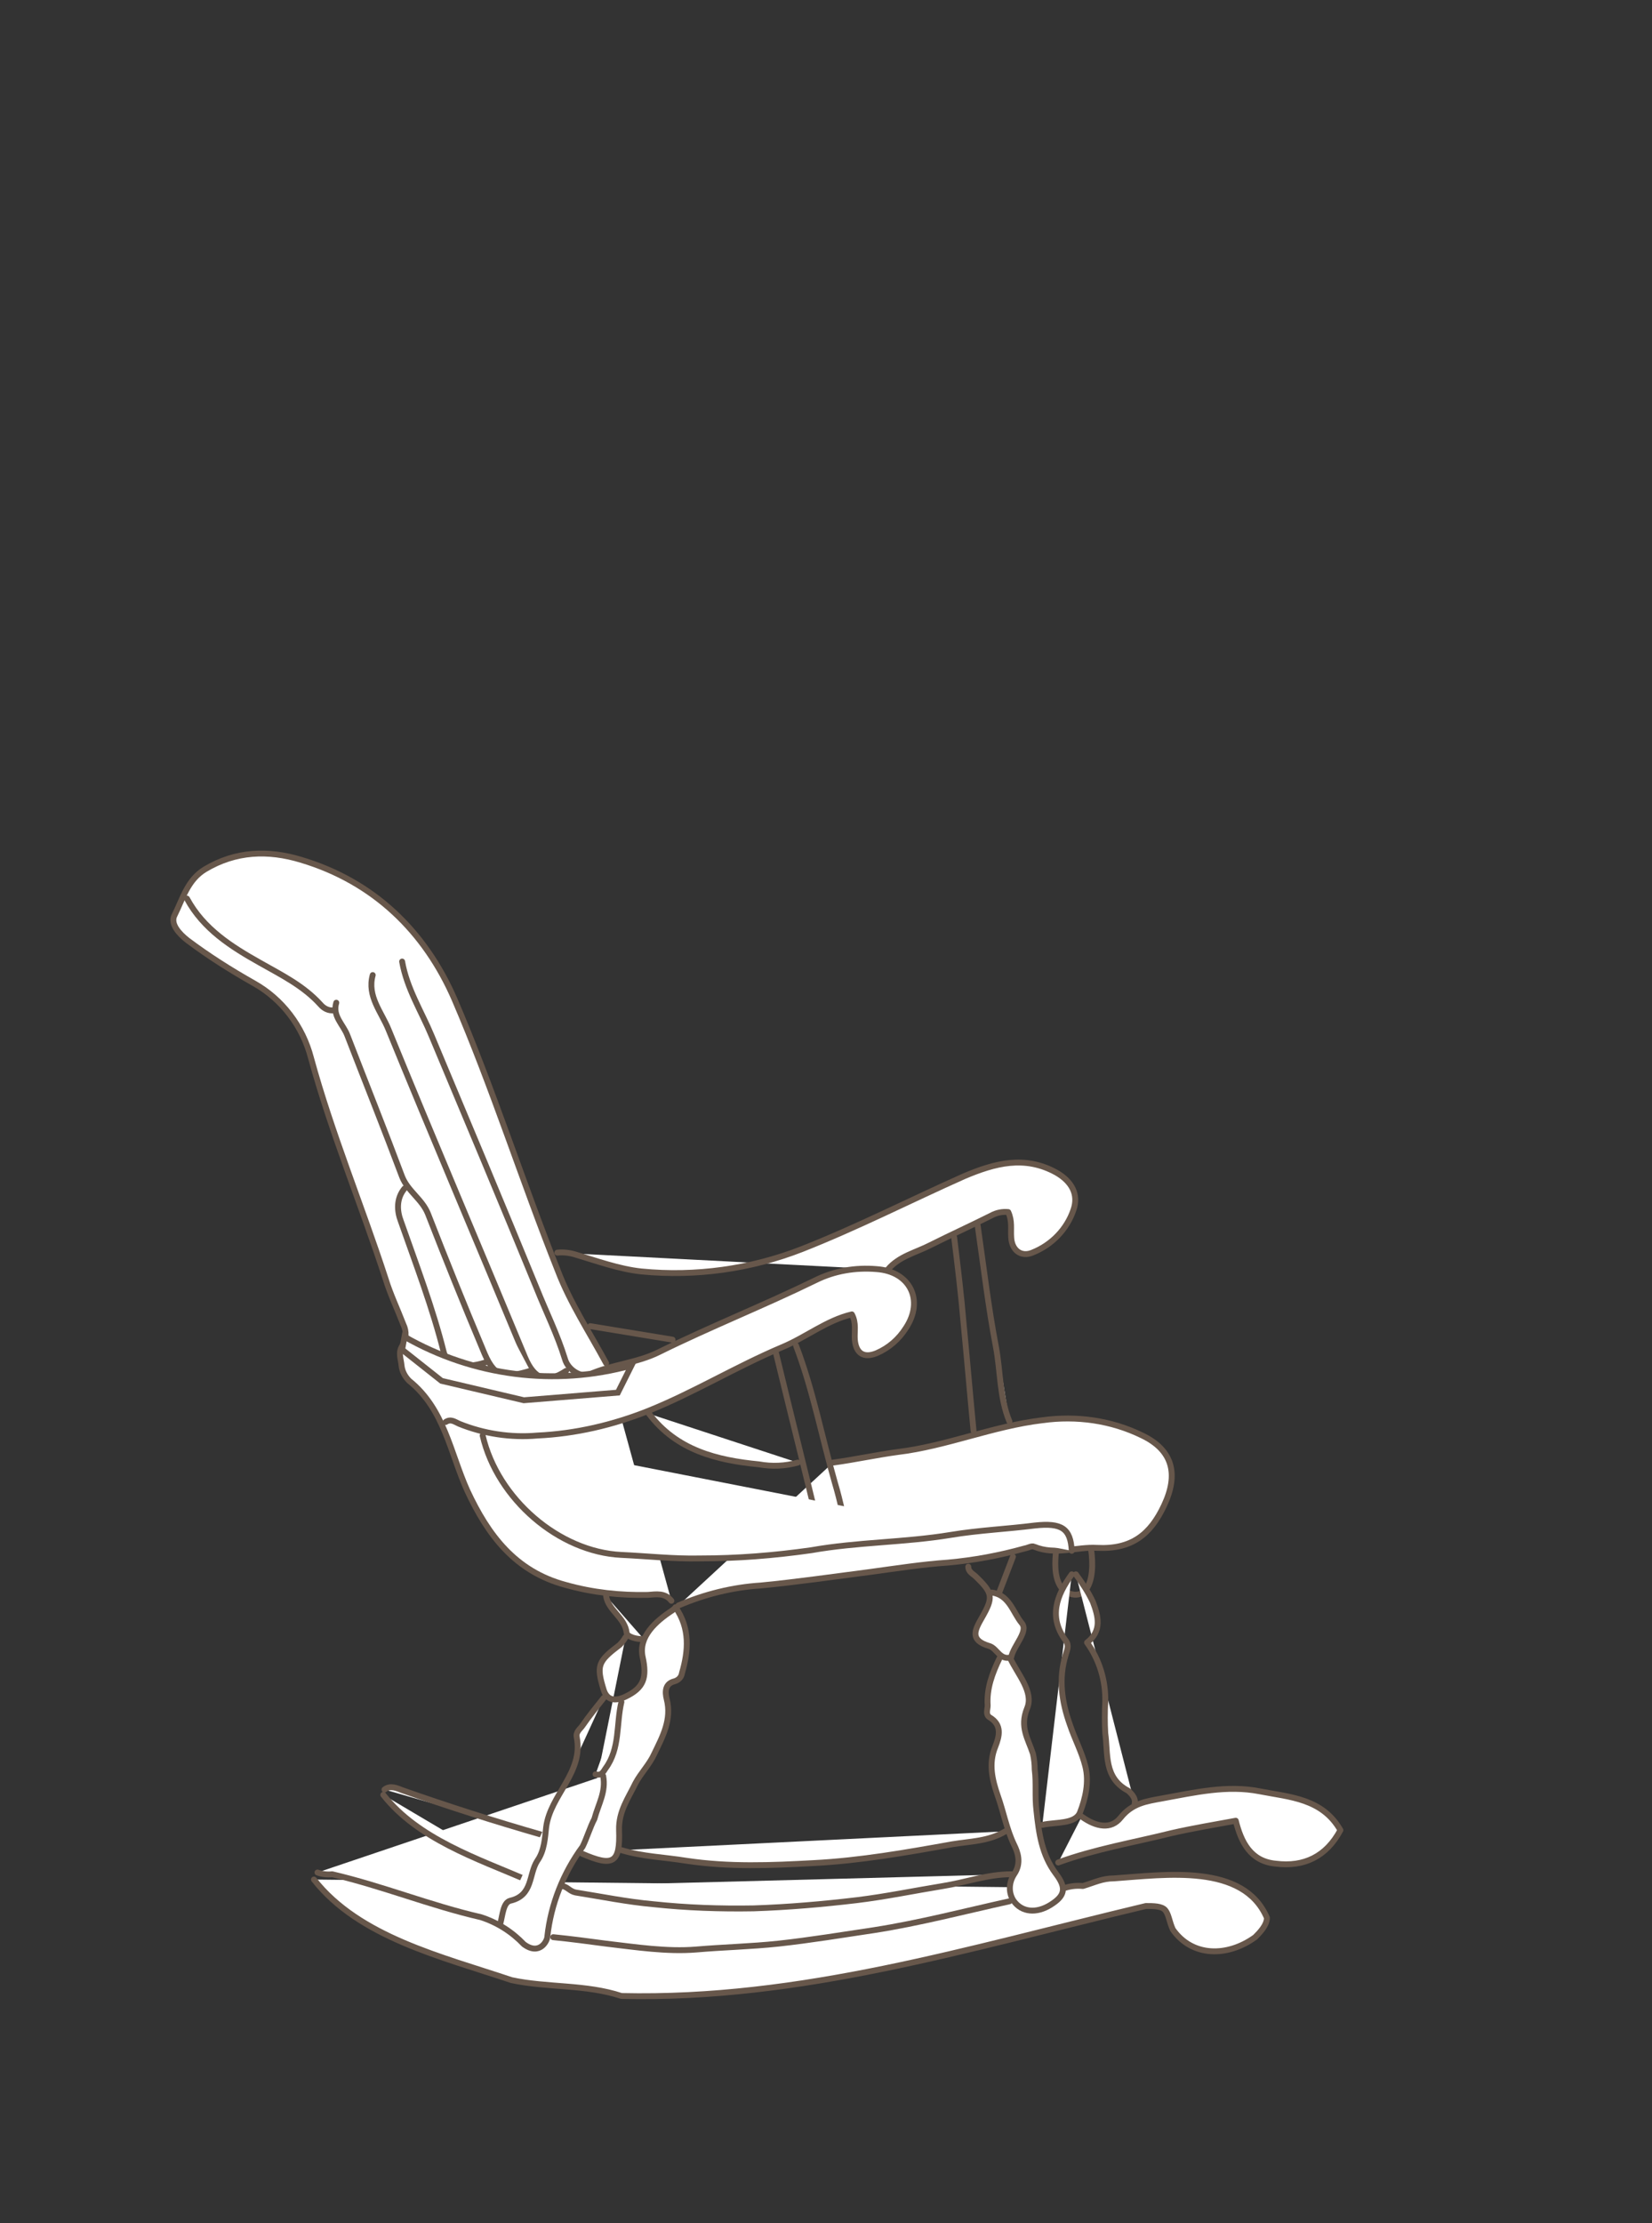 <?xml version="1.0" encoding="utf-8"?>
<!-- Generator: Adobe Illustrator 21.1.0, SVG Export Plug-In . SVG Version: 6.00 Build 0)  -->
<svg version="1.1" id="图层_1" xmlns="http://www.w3.org/2000/svg" xmlns:xlink="http://www.w3.org/1999/xlink" x="0px" y="0px"
	 viewBox="0 0 281 378" style="enable-background:new 0 0 281 378;" xml:space="preserve">
<rect x="0" y="0" width="281" height="378" fill="#333333" stroke="none"/>
<style type="text/css">
	.st0{fill:none;stroke:#67574B;stroke-linecap:round;stroke-linejoin:round;}
	.st1{fill:#FFFFFF;stroke:#67574B;stroke-linecap:round;stroke-linejoin:round;}
	.st2{fill:#FFFFFF;stroke:#67574B;stroke-miterlimit:10;}
</style>
<title>timeline</title>
<g>
	<path class="st0" d="M180,261.7c0,0-2,8,2,9.3s4.7-5.3,2.7-11.3S180,261.7,180,261.7z"/>
	<path class="st1" d="M53.4,319.6c7.7,9.8,21.7,13.1,33.6,17.1c6,1.3,12.7,0.7,18.7,2.7c30.6,0.7,58.6-8,89.2-15.3
		c1.3,0,2.7,0,3.3,0.7s0.7,2,1.3,3.3c3.3,4.7,9.3,4.7,14,1.3c0.7-0.7,2-2,2-3.3c-4-9.3-17.3-7.3-26-6.7c-2,0-3.3,0.7-5.3,1.3
		c-1-0.1-2,0-3,0.3"/>
	<path class="st1" d="M151,215.9c1.9-2.3,4.8-2.9,7.3-4.2c3.4-1.7,6.9-3.3,10.3-5c0.9-0.5,1.9-0.7,2.9-0.6c0.7,1.5,0.4,2.9,0.5,4.3
		c0.1,2.2,1.7,3.4,3.6,2.6c3.3-1.3,5.9-4,7-7.3c0.9-2.6-0.3-4.8-2.9-6.3c-5.4-3-10.5-1.6-15.7,0.6c-9.2,4.1-18.2,8.7-27.6,12.4
		c-8.7,3.4-18.1,4.7-27.3,3.8c-3.8-0.4-7.6-1.8-11.3-2.9c-1-0.3-2-0.4-3-0.3"/>
	<path class="st1" d="M103.1,231.8c-2.8-5.2-6.1-10.2-8.2-15.7c-6.1-15.3-11.1-31.1-17.6-46.2c-5-11.5-13.7-20-26.1-23.7
		c-5.6-1.7-11.1-1.5-16.3,1.6c-3,1.8-3.8,5-5.2,7.8c-0.8,1.5,0.8,3.2,2.2,4.3c3.6,2.7,7.4,5.1,11.3,7.3c4.8,2.7,8.3,7.3,9.7,12.7
		c3.5,12.8,8.6,25,12.7,37.6c0.8,2.6,2,5.1,3,7.7c0.6,1.2,0.5,2.6-0.2,3.7c-0.7,1.1-0.2,2.2-0.1,3.3c0.1,1,0.6,1.9,1.3,2.6
		c6,4.8,7,12.3,9.9,18.7c3.5,7.5,8.1,13.7,16.7,16c4.6,1.3,9.3,1.8,14,1.7c1.4-0.1,2.9-0.4,4,1"/>
	<path class="st1" d="M171.7,323.3c-7.7,1.7-15.3,3.7-23,4.9c-5.4,0.8-10.8,1.7-16.3,2.3c-4.7,0.5-9.4,0.6-14,1
		c-5,0.4-10.2-0.4-15.3-1c-3-0.4-6-0.8-9-1.1"/>
	<path class="st1" d="M172,318.7c-4,0-7.8,1.4-11.6,2c-4.9,0.8-9.7,1.8-14.6,2.4c-5.9,0.7-11.7,1.2-17.6,1.4
		c-5.7,0.1-11.4-0.1-17-0.7c-4.5-0.4-8.9-1.3-13.3-2c-1-0.2-1.4-1-2.3-1.1"/>
	<path class="st1" d="M68.4,163.5c0.8,4.6,3.3,8.5,5,12.6c6,14.3,12,28.6,17.9,43c1.6,4,3.5,7.8,4.8,12c0.5,1.8,2.7,3.2,4.2,2.6
		c3.8-1.7,8-1.9,11.8-3.8c8.7-4.3,17.8-7.9,26.6-12.2c3.2-1.6,6.8-2.2,10.4-1.9c5.7,0.4,8.1,5.3,5,10c-1.2,1.9-2.9,3.4-5,4.3
		c-2.2,0.9-3.5,0-3.7-2.3c-0.1-1.4,0.3-2.8-0.5-4.3c-4.3,1-7.8,3.9-11.9,5.6c-7.8,3.3-15,7.7-22.7,10.8c-6,2.4-12.4,3.9-18.9,4.2
		c-4.5,0.4-9.1-0.3-13.3-2c-0.7-0.3-1.4-0.9-2.3-0.3"/>
	<path class="st1" d="M63.4,165.8c-1,3.6,1.5,6.3,2.7,9.3c7.6,18.6,15.5,37.1,23.2,55.7c1.6,3.8,3.7,4.5,7,2.3"/>
	<path class="st1" d="M171,311.4c-2.8,1.7-6,1.7-9,2.2c-7.8,1.4-15.7,2.8-23.6,3.2c-7.2,0.4-14.4,0.7-21.7-0.4
		c-3.7-0.6-7.4-0.7-11-1.8"/>
	<path class="st1" d="M115.4,273c4.4-1.9,9.2-3.1,14-3.4c6.2-0.6,12.4-1.5,18.6-2.3c4.4-0.6,8.9-1.3,13.3-1.6
		c4.4-0.4,8.7-1.2,13-2.4c0.6-0.1,1.2-0.5,1.6-0.3c3.6,1.5,7.2,0,10.7,0.2c5.9,0.3,9.1-2.3,11.4-7.2c2.5-5.3,1.5-9.4-3.7-11.9
		c-5.3-2.6-11.2-3.4-17-2.6c-8.4,1-16.3,4.4-24.6,5.4c-3.7,0.5-7.3,1.3-11,1.8"/>
	<path class="st1" d="M180,316.7c6.3-2.3,12.9-3.4,19.3-5c3.5-0.8,7.1-1.4,10.9-2.1c0.9,3.6,2.5,6.9,6.8,7.3c4.8,0.6,8.6-1.2,11-5.7
		c-3.1-5.4-8.6-5.6-13.7-6.6c-5.6-1.1-11.1,0.2-16.6,1.2c-2.7,0.5-5.1,0.8-7.1,3.3c-1.6,2-4.1,1.6-6.6-0.2"/>
	<path class="st1" d="M106.4,278.4c-0.3,0.5-0.6,0.9-1,1.3c-3.7,2.8-4,3.5-2.7,7.7c0.6,1.8,2,1.9,3.7,1.1c3.1-1.5,3.7-3.2,2.9-6.8
		c-0.7-3.4,2.2-6,5.1-7.9c0.2-0.2,0.4-0.3,0.5-0.5c2.5,3.6,2.2,7.4,1.1,11.2c-0.1,0.7-0.6,1.2-1.3,1.4c-1.6,0.4-1.6,1.8-1.3,3
		c0.9,3.5-0.7,6.4-2.1,9.3c-0.8,1.8-2.3,3.3-3.2,5c-1.2,2.5-2.9,4.8-2.8,8c0.2,5.6-1,6.3-6.3,4"/>
	<path class="st1" d="M182.3,267.7c-2.6,3.6-4,7.3-1,11.3c0.6,0.8,0.2,1.6,0,2.3c-1.3,4.1-0.7,8.1,0.7,12c0.8,2.4,2,4.6,2.6,7
		c0.7,2.7,0,5.6-0.9,7.9c-0.8,2-4.1,1.6-6.4,2.1"/>
	<path class="st1" d="M166.3,208.4c1,6.9,1.8,13.8,3.1,20.6c0.8,4.2,0.6,8.6,2.3,12.7"/>
	<path class="st1" d="M162.3,210.4c0.6,4.9,1.2,9.8,1.6,14.6c0.6,6.1,1.1,12.2,1.7,18.3"/>
	<path class="st1" d="M102.6,302c0.5,2.7-0.8,4.7-1.5,7.3c-0.7,1.3-1.3,3.3-2,4.7c-3.3,4.5-5.4,9.8-6,15.3c0,0.7-1.3,3.3-4,1.3
		c-2-2.1-4.5-3.7-7.3-4.6c-8.7-2-16.7-5.3-25.3-7.3c-0.8,0.1-1.7,0-2.5-0.3"/>
	<path class="st1" d="M90.2,233.1c-4.7,1.4-6.2,1.1-8.1-3.7c-3.2-7.6-6.3-15.3-9.3-23c-1-2.5-3.4-3.8-4.4-6.3c-3-8-6.2-16-9.3-24
		c-0.7-1.9-2.6-3.3-1.9-5.6"/>
	<path class="st1" d="M170,282c-1.2,2.5-2.2,5.1-2,8c0,0.7-0.4,1.5,0.3,2c2.2,1.3,1.7,3.2,1,5c-1.2,2.9-0.5,5.7,0.4,8.3
		c1,2.8,1.5,5.7,2.8,8.4c0.6,1.2,1.3,3.1,0,5c-0.9,1.4-1,3.1-0.1,4.5c1.4,2,3.9,2.2,6.3,0.7s2.8-2.8,0.9-5.3
		c-2.4-3.2-2.9-6.9-3.3-10.7c-0.3-2.4,0-4.7-0.3-7c0-0.9-0.1-1.8-0.3-2.7c-0.8-2.5-2.3-4.5-1-7.7c1.2-2.8-1.6-5.8-2.9-8.6"/>
	<path class="st1" d="M68.8,202.1c-1.4,1.7-1.3,3.8-0.6,5.6c2.6,7.4,5.4,14.7,7.3,22.3c0.6,2.2,3.5,2.8,7,1.7"/>
	<path class="st1" d="M183,267.7c1.1,1.5,2.1,3,2.9,4.7c0.9,2.4,1.6,4.9-1,6.9c2.1,2.9,3.2,6.5,3.1,10.1c-0.1,1.8-0.1,3.5,0,5.3
		c0.5,3.5-0.3,7.6,3.9,9.8c0.1,0.1,1.4,1.1,1.1,2.2"/>
	<path class="st1" d="M92.2,312c-8-2.3-15.9-4.8-23.8-7.6c-0.8-0.3-2-0.9-3-0.1"/>
	<path class="st1" d="M31.8,152.8c2.8,5.2,7.6,8.2,12.4,10.9c3.7,2.1,7.4,3.9,10.3,7.1c0.6,0.7,1.4,1.1,2.3,1"/>
	<path class="st1" d="M65.2,305.2c5.9,7.5,15.9,10.8,24.5,14.5"/>
	<path class="st1" d="M110.4,240.4c4.7,6.2,11.5,7.9,18.7,8.6c2.2,0.4,4.5,0.3,6.6-0.3"/>
	<path class="st1" d="M135.4,228.8c2.9,7.6,4.4,15.6,6.6,23.3c1,3.3,1.6,6.6,2.4,10"/>
	<path class="st1" d="M132,230.1c2.3,9.5,4.7,19.1,7,28.6c0.3,1.2,0.4,2.4,0.7,3.7"/>
	<path class="st1" d="M102.7,288.7c-1.2,1.5-2.5,3.1-3.6,4.7c-0.4,0.6-1.2,1.1-1,2c1.2,6-4.5,9.8-5.2,15.3c-0.2,1.8-0.3,4-1.5,5.7
		c-1.5,2.3-0.7,5.9-4.6,6.8c-1.2,0.3-1.3,2.4-1.7,3.9"/>
	<path class="st1" d="M114.4,227.8l-14-2.3"/>
	<path class="st1" d="M105.7,289.4c-0.9,3.8-0.2,7.9-2.7,11.3c-0.4,0.6-0.7,1.3-1.7,1"/>
	<path class="st1" d="M164.7,266.4c0,0.9,0.8,1.2,1.3,1.7c2.9,2.8,3,3.5,1,7c-1.2,2.1-2.1,3.8,1.3,4.8c1.3,0.4,1.8,2.5,3.7,1.9
		c0.4-2,3-4.4,1.8-5.8c-1.5-1.8-2.1-4.8-5.1-5.2"/>
	<path class="st1" d="M103.1,271.4c0.4,2.5,3.2,3.6,3.5,6.3c0.1,0.6,1.7,1.1,2.9,1"/>
	<path class="st1" d="M172.3,264.7l-2.3,6"/>
	<path class="st1" d="M82.1,244.1c2.5,10.8,13,19.8,23.6,20.3c4.4,0.2,8.9,0.7,13.3,0.6c6.4,0,12.7-0.5,19-1.4
		c7.9-1.4,15.8-1.3,23.7-2.6c4.8-0.8,9.6-1,14.3-1.6c4.6-0.5,6.1,0.5,6.3,4.3"/>
	<path class="st2" d="M68.8,227.3c11.7,6.7,25.6,8.5,38.6,4.9l-2.3,4.6l-16,1.3l-14-3.3l-6.7-5.3L68.8,227.3z"/>
</g>
</svg>
